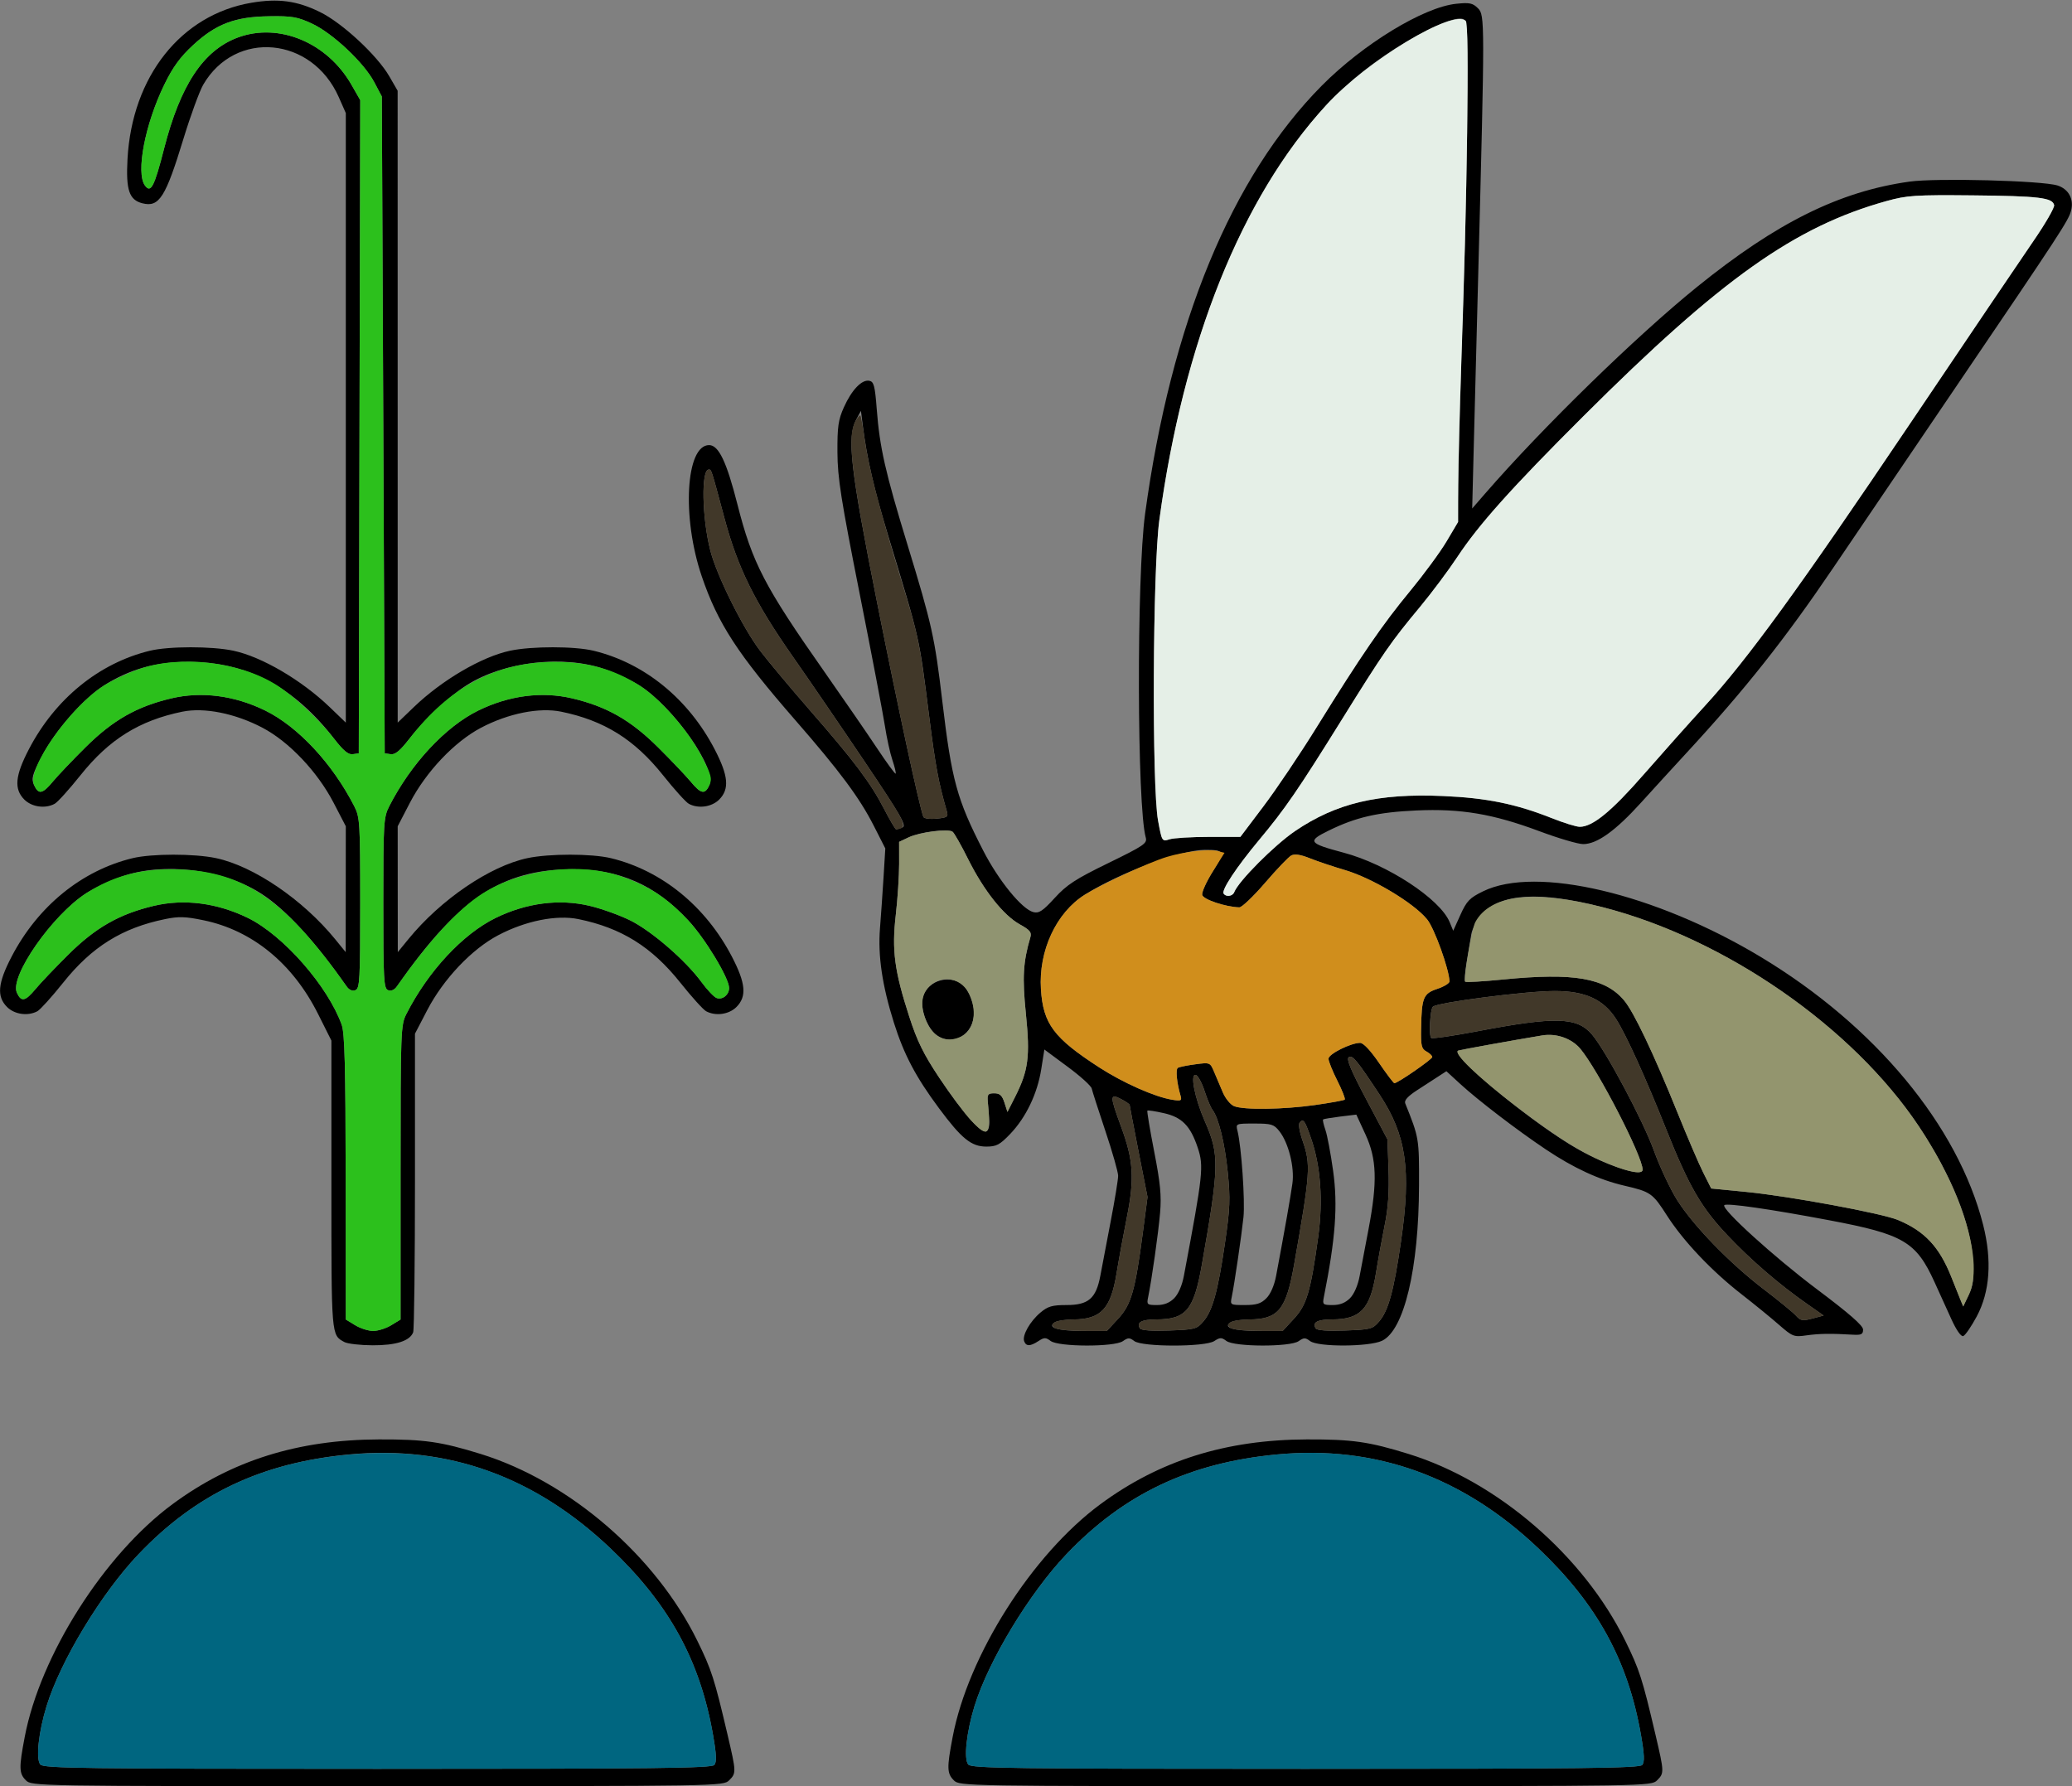 <?xml version="1.0" encoding="UTF-8" standalone="no"?>
<svg
   width="696px"
   height="600px"
   version="1.1"
   id="svg46"
   sodipodi:docname="L2A.svg"
   inkscape:export-filename="..\png\L2A.png"
   inkscape:export-xdpi="300"
   inkscape:export-ydpi="300"
   inkscape:version="1.2.2 (732a01da63, 2022-12-09)"
   xmlns:inkscape="http://www.inkscape.org/namespaces/inkscape"
   xmlns:sodipodi="http://sodipodi.sourceforge.net/DTD/sodipodi-0.dtd"
   xmlns="http://www.w3.org/2000/svg"
   xmlns:svg="http://www.w3.org/2000/svg">
  <rect width="100%" height="100%" fill="#808080" stroke="none"/>
  <defs
     id="defs50" />
  <sodipodi:namedview
     id="namedview48"
     pagecolor="#505050"
     bordercolor="#ffffff"
     borderopacity="1"
     inkscape:showpageshadow="0"
     inkscape:pageopacity="0"
     inkscape:pagecheckerboard="1"
     inkscape:deskcolor="#505050"
     showgrid="false"
     inkscape:zoom="1.3816667"
     inkscape:cx="313.75151"
     inkscape:cy="300.36188"
     inkscape:window-width="1920"
     inkscape:window-height="1009"
     inkscape:window-x="-8"
     inkscape:window-y="-8"
     inkscape:window-maximized="1"
     inkscape:current-layer="svg46" />
  <g
     transform="translate(0000, 0000) scale(1, 1)"
     id="g44">
    <path
       fill="#000000"
       stroke="none"
       d=" M 8.71 598.06 C 6.38 595.73 6.32 593.87 8.30 583.50 C 13.50 556.07 34.95 522.27 57.92 505.30 C 77.81 490.61 100.06 483.62 127.29 483.53 C 142.56 483.48 148.16 484.29 161.49 488.42 C 191.30 497.66 220.17 522.56 234.22 551.13 C 239.01 560.88 239.97 563.85 244.41 582.81 C 247.34 595.33 247.35 595.63 244.91 598.06 C 242.99 599.98 241.68 600.00 126.81 600.00 C 11.94 600.00 10.63 599.98 8.71 598.06 M 239.95 592.88 C 240.76 591.90 240.66 589.37 239.54 582.96 C 235.19 557.83 224.80 538.90 205.09 520.16 C 179.67 496.00 150.32 485.44 117.24 488.58 C 87.87 491.37 65.77 501.86 46.45 522.18 C 34.04 535.23 20.36 557.84 15.66 573.06 C 12.95 581.84 11.98 590.85 13.54 592.73 C 14.62 594.02 28.15 594.19 126.81 594.19 C 219.91 594.19 239.05 593.97 239.95 592.88"
       id="path2" />
    <path
       fill="#000000"
       stroke="none"
       d=" M 320.41 598.06 C 318.08 595.73 318.02 593.87 320.00 583.50 C 325.20 556.07 346.65 522.27 369.62 505.30 C 389.51 490.61 411.76 483.62 438.99 483.53 C 454.26 483.48 459.86 484.29 473.19 488.42 C 503.00 497.66 531.87 522.56 545.92 551.13 C 550.71 560.88 551.67 563.85 556.11 582.81 C 559.04 595.33 559.05 595.63 556.61 598.06 C 554.69 599.98 553.38 600.00 438.51 600.00 C 323.64 600.00 322.33 599.98 320.41 598.06 M 551.65 592.88 C 552.46 591.90 552.36 589.37 551.24 582.96 C 546.89 557.83 536.50 538.90 516.79 520.16 C 491.37 496.00 462.02 485.44 428.94 488.58 C 399.57 491.37 377.47 501.86 358.14 522.18 C 345.74 535.23 332.06 557.84 327.36 573.06 C 324.65 581.84 323.68 590.85 325.24 592.73 C 326.32 594.02 339.85 594.19 438.51 594.19 C 531.61 594.19 550.75 593.97 551.65 592.88"
       id="path4" />
    <path
       fill="#000000"
       stroke="none"
       d=" M 115.68 450.82 C 111.25 448.39 111.32 449.26 111.32 398.14 L 111.32 349.55 L 106.85 340.63 C 98.35 323.65 84.74 312.51 68.35 309.13 C 62.28 307.87 60.02 307.80 55.43 308.75 C 41.00 311.71 30.82 318.06 21.22 330.10 C 17.42 334.86 13.52 339.17 12.55 339.70 C 9.35 341.41 4.89 340.78 2.37 338.27 C -1.15 334.74 -0.76 330.30 3.89 321.37 C 12.71 304.42 27.45 292.41 44.53 288.28 C 50.96 286.72 65.29 286.71 72.60 288.27 C 85.20 290.95 101.72 302.19 112.57 315.48 L 116.12 319.84 L 116.14 298.69 L 116.16 277.56 L 112.06 269.66 C 106.61 259.19 97.08 249.15 88.17 244.46 C 78.98 239.63 68.60 237.56 61.24 239.07 C 46.80 242.03 36.63 248.38 27.03 260.42 C 23.23 265.18 19.33 269.50 18.35 270.02 C 15.16 271.73 10.70 271.10 8.18 268.60 C 4.66 265.06 5.05 260.62 9.70 251.69 C 18.52 234.75 33.26 222.74 50.34 218.60 C 56.76 217.05 71.10 217.04 78.41 218.59 C 87.92 220.62 101.26 228.43 110.73 237.52 L 116.16 242.74 L 116.16 140.36 L 116.16 37.98 L 113.79 32.62 C 104.79 12.27 79.05 9.91 68.27 28.44 C 67.01 30.63 64.03 38.75 61.67 46.47 C 55.61 66.34 53.48 69.71 47.84 68.29 C 43.39 67.17 42.26 63.83 42.83 53.43 C 44.36 25.66 60.82 4.92 84.48 0.92 C 93.47 -0.59 99.75 0.25 107.44 4.02 C 114.95 7.68 126.70 18.59 130.78 25.65 L 133.57 30.48 L 133.58 136.61 L 133.59 242.74 L 139.02 237.52 C 148.48 228.43 161.82 220.62 171.34 218.59 C 178.65 217.04 192.98 217.05 199.41 218.60 C 216.49 222.74 231.23 234.75 240.05 251.69 C 244.69 260.62 245.09 265.06 241.57 268.60 C 239.05 271.10 234.59 271.73 231.39 270.02 C 230.42 269.50 226.51 265.18 222.72 260.42 C 213.12 248.38 202.94 242.03 188.51 239.07 C 181.14 237.56 170.77 239.63 161.58 244.46 C 152.67 249.15 143.14 259.19 137.69 269.66 L 133.59 277.56 L 133.60 298.69 L 133.62 319.84 L 137.18 315.48 C 148.03 302.19 164.54 290.95 177.15 288.27 C 184.45 286.71 198.79 286.72 205.22 288.28 C 222.29 292.41 237.04 304.42 245.86 321.37 C 250.50 330.30 250.90 334.74 247.38 338.27 C 244.86 340.78 240.40 341.41 237.20 339.70 C 236.22 339.17 232.32 334.86 228.53 330.10 C 218.93 318.06 208.75 311.71 194.32 308.75 C 186.95 307.24 176.57 309.31 167.39 314.14 C 158.47 318.82 148.95 328.87 143.50 339.34 L 139.39 347.24 L 139.39 396.60 C 139.39 423.75 139.12 446.67 138.79 447.54 C 137.67 450.45 133.04 451.94 125.16 451.91 C 121.01 451.89 116.74 451.40 115.68 450.82 M 131.41 445.17 L 134.55 443.25 L 134.55 393.84 C 134.55 345.94 134.61 344.32 136.54 340.55 C 143.86 326.22 155.43 313.77 166.50 308.35 C 176.83 303.30 187.84 301.88 198.03 304.28 C 202.05 305.23 208.26 307.46 211.82 309.24 C 219.01 312.85 230.33 322.66 235.64 329.91 C 237.55 332.51 239.82 334.91 240.69 335.24 C 242.64 335.99 244.91 334.20 244.91 331.89 C 244.91 328.57 236.82 315.19 231.16 309.14 C 219.97 297.18 208.08 291.96 192.15 292.01 C 168.52 292.07 154.08 301.73 133.30 331.37 C 132.47 332.55 131.39 333.01 130.36 332.62 C 128.90 332.05 128.75 329.25 128.75 303.38 C 128.75 276.44 128.86 274.54 130.73 270.87 C 138.05 256.54 149.63 244.09 160.69 238.67 C 171.02 233.62 182.03 232.20 192.22 234.60 C 203.79 237.33 211.80 241.89 220.95 250.95 C 225.34 255.31 230.29 260.51 231.95 262.50 C 235.48 266.77 236.80 267.01 238.31 263.69 C 240.79 258.26 226.34 237.66 214.92 230.33 C 212.26 228.63 206.92 226.12 203.05 224.77 C 189.26 219.92 169.19 222.25 156.82 230.13 C 150.81 233.95 142.42 241.79 137.45 248.24 C 134.39 252.19 132.73 253.57 131.25 253.35 L 129.23 253.06 L 128.75 142.74 L 128.26 32.42 L 125.70 27.58 C 122.24 21.04 111.79 11.21 104.85 7.96 C 99.95 5.68 98.09 5.35 90.51 5.45 C 78.96 5.59 72.56 8.02 64.82 15.19 C 60.52 19.17 58.04 22.57 55.20 28.42 C 48.72 41.69 45.58 58.06 48.69 62.32 C 50.67 65.01 51.82 62.79 55.11 49.95 C 60.59 28.55 68.31 16.91 79.86 12.61 C 93.64 7.49 109.92 14.26 118.06 28.48 L 121.01 33.64 L 120.76 143.35 L 120.52 253.06 L 118.49 253.35 C 117.01 253.57 115.36 252.19 112.30 248.24 C 98.76 230.69 83.08 222.38 63.40 222.33 C 52.39 222.30 43.46 224.80 34.83 230.33 C 27.87 234.80 18.51 245.47 14.11 253.94 C 10.80 260.31 10.46 261.56 11.43 263.69 C 12.94 267.01 14.27 266.77 17.80 262.50 C 19.46 260.51 24.40 255.31 28.80 250.95 C 37.95 241.89 45.96 237.33 57.53 234.60 C 67.71 232.20 78.73 233.62 89.06 238.67 C 100.12 244.09 111.70 256.54 119.02 270.87 C 120.89 274.54 121.00 276.44 121.00 303.38 C 121.00 329.25 120.85 332.05 119.38 332.62 C 118.36 333.01 117.27 332.55 116.45 331.37 C 105.68 316.01 95.79 305.29 87.61 300.10 C 74.71 291.92 54.91 289.52 40.89 294.45 C 37.02 295.80 31.68 298.31 29.02 300.01 C 17.58 307.35 3.18 328.00 5.67 333.47 C 7.13 336.69 8.48 336.41 11.99 332.18 C 13.65 330.18 18.60 324.99 22.99 320.63 C 32.14 311.56 40.15 307.01 51.72 304.28 C 61.89 301.88 72.91 303.30 83.25 308.34 C 95.13 314.14 110.13 331.25 114.79 344.28 C 115.79 347.11 116.08 358.37 116.12 395.57 L 116.16 443.25 L 119.31 445.17 C 121.04 446.23 123.76 447.09 125.36 447.09 C 126.95 447.09 129.67 446.23 131.41 445.17"
       id="path6" />
    <path
       fill="#000000"
       stroke="none"
       d=" M 344.03 450.57 C 343.29 448.63 345.97 443.88 349.49 440.92 C 352.01 438.80 353.46 438.39 358.28 438.39 C 365.62 438.39 368.17 436.17 369.60 428.61 C 370.14 425.74 371.71 417.51 373.08 410.32 C 374.47 403.13 375.59 396.23 375.59 394.97 C 375.59 393.72 373.67 386.97 371.32 379.97 C 368.98 372.98 366.91 366.54 366.72 365.67 C 366.54 364.79 362.89 361.48 358.60 358.32 L 350.81 352.55 L 349.76 359.18 C 348.46 367.40 344.63 375.39 339.33 380.92 C 335.82 384.58 334.72 385.16 331.30 385.16 C 326.28 385.16 322.97 382.47 315.40 372.26 C 307.58 361.72 303.65 354.26 300.27 343.55 C 296.34 331.08 294.86 321.03 295.59 311.88 C 295.92 307.74 296.46 300.00 296.79 294.68 L 297.38 285.00 L 293.44 277.26 C 288.71 267.97 282.05 259.01 267.17 241.94 C 247.73 219.62 241.13 209.47 235.71 193.55 C 228.98 173.77 230.35 149.52 238.19 149.52 C 241.40 149.52 244.07 155.10 247.70 169.40 C 252.73 189.17 256.76 196.94 277.10 225.92 C 283.47 235.00 291.34 246.43 294.59 251.32 C 297.85 256.22 300.66 260.07 300.85 259.88 C 301.04 259.69 300.55 257.64 299.77 255.33 C 298.99 253.03 297.86 247.86 297.25 243.87 C 296.64 239.88 292.81 219.85 288.75 199.35 C 282.49 167.76 281.35 160.55 281.30 151.94 C 281.26 143.32 281.58 141.01 283.48 136.79 C 286.10 130.96 289.49 127.42 292.01 127.91 C 293.53 128.20 293.90 129.60 294.50 137.39 C 295.50 150.37 297.35 158.55 304.86 183.09 C 313.05 209.87 313.97 214.00 316.54 235.65 C 319.68 262.11 321.43 268.54 330.27 285.74 C 335.44 295.82 343.30 305.44 347.12 306.40 C 349.01 306.87 350.27 306.03 354.28 301.65 C 358.36 297.18 361.27 295.30 372.32 289.91 C 384.29 284.07 385.42 283.30 384.87 281.34 C 381.92 270.91 381.76 193.76 384.65 172.57 C 393.36 108.61 413.70 59.35 444.01 28.76 C 457.90 14.76 478.19 2.40 489.15 1.27 C 493.66 0.80 494.70 1.02 496.47 2.79 C 498.78 5.09 498.78 6.80 496.54 92.42 C 496.03 112.11 495.36 137.81 495.06 149.52 L 494.52 170.81 L 498.70 165.99 C 518.10 143.63 549.64 112.88 570.16 96.29 C 596.83 74.74 617.90 64.31 641.41 61.01 C 650.47 59.74 686.02 60.67 691.14 62.31 C 694.86 63.50 696.68 66.87 695.69 70.75 C 694.85 74.06 692.34 77.90 656.39 130.88 C 638.60 157.09 620.36 183.99 615.86 190.65 C 599.62 214.65 586.07 231.75 566.35 253.09 C 562.33 257.45 555.56 264.85 551.31 269.54 C 542.65 279.11 536.46 283.55 531.80 283.55 C 530.07 283.55 523.44 281.59 517.05 279.20 C 501.54 273.41 490.68 271.57 475.78 272.25 C 462.84 272.83 455.53 274.50 446.40 278.97 C 438.99 282.59 439.44 283.26 451.40 286.45 C 465.97 290.33 483.72 301.96 486.95 309.76 L 488.15 312.66 L 490.57 307.30 C 492.68 302.63 493.66 301.62 498.20 299.40 C 516.03 290.68 556.02 300.14 591.45 321.46 C 629.85 344.57 657.72 378.16 666.16 411.48 C 669.17 423.40 668.43 433.93 664.01 442.20 C 662.17 445.63 660.12 448.61 659.45 448.82 C 658.71 449.05 657.11 446.74 655.45 443.07 C 653.92 439.69 651.37 434.10 649.81 430.65 C 643.64 417.11 639.42 414.62 614.52 409.92 C 594.74 406.18 579.97 404.05 579.21 404.83 C 578.02 406.02 596.00 422.34 610.33 433.09 C 621.21 441.26 625.82 445.29 625.82 446.63 C 625.82 448.22 625.23 448.51 622.43 448.35 C 615.02 447.91 611.11 447.97 606.83 448.57 C 602.57 449.18 602.14 449.01 597.56 445.01 C 594.92 442.69 589.21 438.04 584.87 434.66 C 574.93 426.92 565.46 416.91 559.98 408.37 C 555.13 400.80 554.50 400.35 545.68 398.30 C 537.19 396.34 528.63 392.39 519.24 386.10 C 509.62 379.66 496.55 369.66 490.49 364.10 L 485.85 359.84 L 483.23 361.54 C 481.80 362.47 478.56 364.58 476.03 366.21 C 472.88 368.25 471.62 369.65 472.03 370.65 C 476.68 382.21 476.71 382.37 476.66 398.23 C 476.59 426.15 471.65 446.86 464.24 450.39 C 459.88 452.45 442.76 452.53 440.07 450.49 C 438.48 449.29 437.98 449.29 436.22 450.52 C 433.38 452.52 414.61 452.47 411.96 450.45 C 410.31 449.22 409.82 449.22 407.87 450.49 C 404.80 452.50 383.68 452.51 381.02 450.49 C 379.43 449.29 378.93 449.29 377.18 450.52 C 374.33 452.52 355.56 452.47 352.91 450.45 C 351.26 449.22 350.77 449.22 348.82 450.49 C 346.06 452.29 344.70 452.32 344.03 450.57 M 375.60 442.98 C 379.98 438.24 381.30 433.66 383.87 414.19 L 385.46 402.10 L 382.46 386.88 C 380.82 378.51 379.46 371.45 379.46 371.18 C 379.46 370.92 378.15 370.02 376.56 369.19 C 372.76 367.23 372.76 368.11 376.61 378.54 C 380.73 389.71 381.13 395.90 378.53 408.87 C 377.36 414.73 375.80 423.19 375.07 427.69 C 373.12 439.65 369.84 443.17 360.58 443.23 C 357.92 443.25 355.09 443.68 354.29 444.21 C 351.62 445.96 355.25 447.07 363.77 447.08 L 371.79 447.10 L 375.60 442.98 M 404.19 443.93 C 407.30 440.33 409.10 433.80 411.46 417.67 C 413.18 405.92 413.30 402.76 412.41 393.81 C 411.42 383.93 409.33 375.45 407.25 372.78 C 406.71 372.11 405.54 369.30 404.64 366.55 C 403.75 363.80 402.44 361.36 401.73 361.13 C 399.65 360.44 401.27 368.81 404.74 376.72 C 409.65 387.89 409.57 391.72 403.72 424.83 C 401.03 440.06 398.43 443.19 388.47 443.22 C 383.47 443.23 381.66 444.20 382.91 446.22 C 383.32 446.90 386.80 447.15 392.72 446.94 C 401.35 446.63 402.03 446.46 404.19 443.93 M 434.65 442.98 C 438.93 438.35 440.24 433.95 442.79 415.52 C 444.47 403.32 443.63 391.67 440.38 382.36 C 438.30 376.38 437.85 375.75 436.62 377.00 C 436.07 377.55 436.45 379.97 437.57 383.23 C 440.35 391.24 440.16 393.87 434.70 424.83 C 432.01 439.97 429.40 443.17 419.63 443.23 C 416.97 443.25 414.13 443.68 413.34 444.21 C 410.67 445.96 414.30 447.07 422.82 447.08 L 430.84 447.10 L 434.65 442.98 M 463.24 443.93 C 466.38 440.29 468.18 433.70 470.59 417.11 C 474.09 392.90 472.42 381.35 463.39 367.66 C 455.79 356.14 454.33 354.36 453.08 355.13 C 452.17 355.69 453.68 359.34 458.95 369.32 L 466.06 382.74 L 466.43 393.07 C 466.68 400.23 466.29 405.85 465.15 411.45 C 464.25 415.89 462.91 423.19 462.19 427.69 C 460.23 439.73 456.97 443.19 447.52 443.22 C 442.52 443.23 440.71 444.20 441.96 446.22 C 442.37 446.90 445.85 447.15 451.77 446.94 C 460.40 446.63 461.08 446.46 463.24 443.93 M 607.10 438.08 C 597.51 431.37 588.22 423.36 580.21 414.89 C 571.46 405.65 567.31 398.48 559.67 379.30 C 552.81 362.09 546.28 347.69 542.91 342.40 C 538.66 335.72 532.53 332.90 522.23 332.90 C 512.66 332.90 482.73 336.75 481.31 338.18 C 480.38 339.12 479.92 348.14 480.78 348.68 C 481.27 348.97 488.24 347.95 496.27 346.42 C 522.52 341.40 529.79 341.62 534.81 347.56 C 539.50 353.15 551.85 376.31 555.52 386.41 C 557.59 392.11 561.18 399.72 563.48 403.31 C 569.09 412.05 581.18 424.48 592.42 433.05 C 597.49 436.91 602.39 440.93 603.33 441.99 C 604.83 443.67 605.53 443.79 608.81 442.91 L 612.57 441.91 L 607.10 438.08 M 394.41 436.11 C 395.81 434.71 397.07 431.82 397.67 428.61 C 404.13 394.34 404.41 391.76 402.32 385.51 C 399.88 378.20 397.03 375.29 390.96 373.93 C 388.10 373.28 385.60 372.90 385.41 373.08 C 385.23 373.27 386.26 379.43 387.69 386.79 C 389.77 397.43 390.18 401.64 389.68 407.42 C 389.10 414.24 386.89 429.81 385.67 435.73 C 385.14 438.24 385.31 438.39 388.63 438.39 C 391.02 438.39 392.86 437.66 394.41 436.11 M 425.38 436.11 C 426.79 434.71 428.04 431.82 428.65 428.61 C 431.45 413.73 433.59 401.60 434.14 397.48 C 434.87 392.06 432.82 383.89 429.75 379.99 C 427.92 377.68 427.09 377.42 421.39 377.42 C 415.10 377.42 415.07 377.43 415.68 379.88 C 417.00 385.13 418.26 403.35 417.69 408.87 C 417.03 415.11 414.65 431.37 413.74 435.73 C 413.20 438.36 413.24 438.39 418.15 438.39 C 422.06 438.39 423.59 437.91 425.38 436.11 M 453.46 436.11 C 454.86 434.71 456.12 431.82 456.72 428.61 C 457.26 425.74 458.61 418.60 459.73 412.74 C 462.72 396.94 462.47 389.31 458.67 381.08 L 455.60 374.42 L 450.20 375.07 C 447.23 375.44 444.65 375.87 444.44 376.04 C 444.25 376.21 444.60 377.79 445.21 379.55 C 445.83 381.30 446.99 387.48 447.80 393.27 C 449.43 404.94 448.62 415.97 444.69 435.73 C 444.19 438.23 444.37 438.39 447.68 438.39 C 450.07 438.39 451.91 437.66 453.46 436.11 M 662.72 423.39 C 661.99 410.86 655.50 394.76 644.56 378.36 C 622.28 344.96 579.64 315.40 538.45 304.77 C 517.13 299.28 503.99 300.08 497.71 307.24 C 496.08 309.09 494.52 312.03 494.23 313.77 C 493.95 315.51 493.24 319.70 492.67 323.08 C 492.10 326.47 491.86 329.46 492.14 329.74 C 492.42 330.02 498.22 329.70 505.02 329.02 C 528.64 326.69 539.15 328.50 545.51 336.01 C 548.78 339.86 555.45 353.87 563.49 373.77 C 566.77 381.90 570.65 390.96 572.12 393.89 L 574.81 399.24 L 586.76 400.41 C 600.98 401.80 632.13 407.56 637.50 409.80 C 646.49 413.54 651.41 418.79 655.46 428.95 C 656.56 431.75 657.92 435.12 658.46 436.45 L 659.46 438.87 L 661.31 435.00 C 662.82 431.85 663.09 429.68 662.72 423.39 M 551.77 392.92 C 551.77 388.47 536.74 359.31 530.83 352.29 C 527.92 348.83 522.78 347.03 518.06 347.82 C 508.59 349.39 491.11 352.54 489.88 352.90 C 486.65 353.84 511.64 374.85 527.53 384.56 C 538.14 391.04 551.77 395.74 551.77 392.92 M 332.31 376.36 C 332.20 374.55 331.98 371.76 331.82 370.16 C 331.58 367.64 331.85 367.26 333.96 367.26 C 335.84 367.26 336.62 367.96 337.40 370.39 L 338.41 373.53 L 341.00 368.42 C 345.45 359.61 346.06 354.92 344.61 340.63 C 343.36 328.36 343.66 323.20 346.10 314.87 C 346.61 313.19 345.97 312.41 342.56 310.52 C 337.09 307.50 330.45 299.12 325.22 288.64 C 322.90 283.97 320.54 279.81 319.98 279.39 C 318.50 278.26 309.03 279.47 305.25 281.26 L 302.02 282.80 L 302.03 290.19 C 302.03 294.25 301.52 301.99 300.90 307.38 C 299.53 319.19 300.45 326.17 305.44 341.55 C 308.07 349.71 310.25 354.14 315.50 362.03 C 323.10 373.45 329.44 380.70 331.27 380.08 C 332.01 379.83 332.43 378.33 332.31 376.36 M 441.73 371.20 C 446.96 370.45 451.46 369.64 451.71 369.38 C 451.97 369.12 450.85 366.26 449.22 363.03 C 447.59 359.80 446.25 356.47 446.25 355.64 C 446.25 354.07 453.74 350.32 456.88 350.32 C 457.97 350.32 460.40 352.91 463.26 357.10 C 465.81 360.82 468.11 363.87 468.38 363.87 C 469.48 363.87 481.10 355.84 481.10 355.08 C 481.10 354.63 480.23 353.80 479.17 353.23 C 477.50 352.34 477.25 351.27 477.35 345.69 C 477.53 335.10 478.07 333.75 482.80 332.18 C 485.06 331.42 486.90 330.30 486.89 329.68 C 486.80 325.66 481.85 311.88 479.39 308.85 C 474.91 303.32 460.86 294.91 451.58 292.21 C 447.85 291.12 442.69 289.39 440.11 288.36 C 436.87 287.06 434.90 286.76 433.74 287.38 C 432.81 287.87 428.86 292.01 424.95 296.56 C 421.04 301.11 417.15 304.82 416.31 304.80 C 411.67 304.67 404.12 302.14 403.83 300.61 C 403.64 299.69 405.24 296.17 407.37 292.77 C 411.64 285.98 411.45 285.48 404.75 285.48 C 396.71 285.48 376.29 293.10 364.44 300.52 C 354.78 306.57 348.82 319.40 349.66 332.34 C 350.42 343.95 353.95 348.67 369.28 358.59 C 377.33 363.79 387.89 368.47 393.74 369.42 C 396.71 369.90 397.04 369.75 396.57 368.13 C 395.29 363.81 394.84 359.22 395.65 358.71 C 396.12 358.42 398.75 357.88 401.49 357.52 C 406.47 356.86 406.49 356.86 407.86 360.13 C 408.62 361.92 409.94 365.03 410.80 367.05 C 411.67 369.06 413.35 371.10 414.55 371.58 C 417.83 372.90 431.03 372.72 441.73 371.20 M 414.59 299.70 C 416.00 296.02 428.09 283.88 435.04 279.16 C 448.88 269.77 462.95 266.44 484.79 267.40 C 499.31 268.03 509.18 270.04 521.15 274.79 C 525.23 276.42 529.51 277.74 530.65 277.74 C 535.00 277.74 541.31 272.56 552.23 260.05 C 558.37 253.02 567.58 242.69 572.70 237.10 C 586.99 221.51 604.27 197.73 641.63 142.25 C 660.43 114.31 679.08 86.72 683.06 80.94 C 687.04 75.16 690.16 69.75 690.00 68.92 C 689.51 66.40 684.88 65.85 662.60 65.63 C 643.33 65.45 640.58 65.63 633.73 67.53 C 602.89 76.09 578.15 93.65 531.86 139.83 C 507.76 163.87 496.64 176.29 489.44 187.23 C 486.53 191.63 480.94 199.11 477.02 203.84 C 467.22 215.61 464.75 219.18 450.60 241.94 C 436.00 265.40 431.67 271.72 422.91 282.20 C 415.38 291.24 410.27 298.95 411.01 300.15 C 411.79 301.40 414.04 301.12 414.59 299.70 M 406.04 281.13 L 416.65 281.13 L 424.43 270.82 C 428.71 265.16 436.77 253.18 442.32 244.21 C 457.18 220.25 464.39 209.74 473.73 198.45 C 478.31 192.89 483.75 185.49 485.81 181.99 L 489.55 175.65 L 490.20 146.13 C 490.57 129.89 491.25 106.16 491.72 93.39 C 492.19 80.61 492.72 56.06 492.89 38.82 C 493.16 11.32 493.02 7.35 491.70 6.52 C 488.26 4.35 468.02 15.24 455.14 26.21 C 422.30 54.16 398.47 108.03 389.43 174.68 C 387.19 191.15 386.89 264.20 389.00 275.64 C 390.30 282.69 390.33 282.74 392.87 281.93 C 394.28 281.50 400.20 281.13 406.04 281.13 M 303.20 277.92 C 304.58 277.36 302.48 273.74 290.52 255.97 C 282.64 244.26 271.77 228.36 266.37 220.65 C 253.54 202.32 247.83 190.77 243.38 174.19 C 238.78 157.06 238.99 157.74 238.06 157.74 C 235.50 157.74 235.80 173.88 238.58 184.84 C 240.71 193.26 249.49 210.94 255.41 218.71 C 258.04 222.16 265.52 231.10 272.01 238.55 C 287.02 255.75 292.42 262.94 296.95 271.69 C 298.94 275.55 300.79 278.67 301.05 278.64 C 301.31 278.60 302.28 278.27 303.20 277.92 M 318.05 272.55 C 315.20 262.62 314.24 257.39 312.12 240.68 C 308.66 213.36 309.19 215.68 298.36 180.00 C 293.61 164.37 291.18 153.84 289.86 143.28 L 289.20 138.01 L 287.65 140.86 C 284.42 146.83 285.57 156.99 294.69 202.74 C 301.78 238.31 308.63 270.04 310.16 274.39 C 310.35 274.95 312.29 275.23 314.57 275.00 C 318.19 274.66 318.58 274.39 318.05 272.55"
       id="path8" />
    <path
       fill="#000000"
       stroke="none"
       d=" M 314.72 347.78 C 312.02 345.89 309.76 340.87 309.76 336.76 C 309.76 330.83 316.91 327.09 322.49 330.08 C 324.72 331.27 327.19 336.52 327.19 340.08 C 327.19 347.40 320.28 351.67 314.72 347.78"
       id="path10" />
    <path
       fill="#2cc01c"
       stroke="none"
       d=" M 119.31 445.17 L 116.16 443.25 L 116.12 395.57 C 116.08 358.37 115.79 347.11 114.79 344.28 C 110.13 331.25 95.13 314.14 83.25 308.34 C 72.91 303.30 61.89 301.88 51.72 304.28 C 40.15 307.01 32.14 311.56 22.99 320.63 C 18.60 324.99 13.65 330.18 11.99 332.18 C 8.48 336.41 7.13 336.69 5.67 333.47 C 3.18 328.00 17.58 307.35 29.02 300.01 C 37.66 294.47 46.58 291.98 57.60 292.01 C 81.23 292.07 95.67 301.73 116.45 331.37 C 117.27 332.55 118.36 333.01 119.38 332.62 C 120.85 332.05 121.00 329.25 121.00 303.38 C 121.00 276.44 120.89 274.54 119.02 270.87 C 111.70 256.54 100.12 244.09 89.06 238.67 C 78.73 233.62 67.71 232.20 57.53 234.60 C 45.96 237.33 37.95 241.89 28.80 250.95 C 24.40 255.31 19.46 260.51 17.80 262.50 C 14.27 266.77 12.94 267.01 11.43 263.69 C 8.95 258.26 23.41 237.66 34.83 230.33 C 37.49 228.63 42.82 226.12 46.70 224.77 C 60.49 219.92 80.56 222.25 92.93 230.13 C 98.94 233.95 107.32 241.79 112.30 248.24 C 115.36 252.19 117.01 253.57 118.49 253.35 L 120.52 253.06 L 120.76 143.35 L 121.01 33.64 L 118.06 28.48 C 109.92 14.26 93.64 7.49 79.86 12.61 C 68.31 16.91 60.59 28.55 55.11 49.95 C 51.82 62.79 50.67 65.01 48.69 62.32 C 45.58 58.06 48.72 41.69 55.20 28.42 C 58.04 22.57 60.52 19.17 64.82 15.19 C 72.51 8.07 78.90 5.65 90.51 5.48 C 98.12 5.36 99.94 5.67 104.85 7.96 C 111.79 11.21 122.24 21.04 125.70 27.58 L 128.26 32.42 L 128.75 142.74 L 129.23 253.06 L 131.25 253.35 C 132.73 253.57 134.39 252.19 137.45 248.24 C 150.99 230.69 166.66 222.38 186.34 222.33 C 197.36 222.30 206.28 224.80 214.92 230.33 C 221.88 234.80 231.24 245.47 235.63 253.94 C 238.94 260.31 239.28 261.56 238.31 263.69 C 236.80 267.01 235.48 266.77 231.95 262.50 C 230.29 260.51 225.34 255.31 220.95 250.95 C 211.80 241.89 203.79 237.33 192.22 234.60 C 182.03 232.20 171.02 233.62 160.69 238.67 C 149.63 244.09 138.05 256.54 130.73 270.87 C 128.86 274.54 128.75 276.44 128.75 303.38 C 128.75 329.25 128.90 332.05 130.36 332.62 C 131.39 333.01 132.47 332.55 133.30 331.37 C 144.07 316.01 153.95 305.29 162.14 300.10 C 175.04 291.92 194.84 289.52 208.86 294.45 C 218.10 297.69 224.21 301.71 231.16 309.14 C 236.82 315.19 244.91 328.57 244.91 331.89 C 244.91 334.20 242.64 335.99 240.69 335.24 C 239.82 334.91 237.55 332.51 235.64 329.91 C 230.33 322.66 219.01 312.85 211.82 309.24 C 208.26 307.46 202.05 305.23 198.03 304.28 C 187.84 301.88 176.83 303.30 166.50 308.35 C 155.43 313.77 143.86 326.22 136.54 340.55 C 134.61 344.32 134.55 345.94 134.55 393.84 L 134.55 443.25 L 131.41 445.17 C 129.67 446.23 126.95 447.09 125.36 447.09 C 123.76 447.09 121.04 446.23 119.31 445.17"
       id="path12" />
    <path
       fill="#e5efe7"
       stroke="none"
       d=" M 411.01 300.15 C 410.27 298.95 415.38 291.24 422.91 282.20 C 431.67 271.72 436.00 265.40 450.60 241.94 C 464.75 219.18 467.22 215.61 477.02 203.84 C 480.94 199.11 486.53 191.63 489.44 187.23 C 496.64 176.29 507.76 163.87 531.86 139.83 C 578.15 93.65 602.89 76.09 633.73 67.53 C 640.58 65.63 643.33 65.45 662.60 65.63 C 684.88 65.85 689.51 66.40 690.00 68.92 C 690.16 69.75 687.04 75.16 683.06 80.94 C 679.08 86.72 660.43 114.31 641.63 142.25 C 604.27 197.73 586.99 221.51 572.70 237.10 C 567.58 242.69 558.37 253.02 552.23 260.05 C 541.31 272.56 535.00 277.74 530.65 277.74 C 529.51 277.74 525.23 276.42 521.15 274.79 C 509.18 270.04 499.31 268.03 484.79 267.40 C 462.95 266.44 448.88 269.77 435.04 279.16 C 428.09 283.88 416.00 296.02 414.59 299.70 C 414.04 301.12 411.79 301.40 411.01 300.15"
       id="path14" />
    <path
       fill="#e5efe7"
       stroke="none"
       d=" M 389.00 275.64 C 386.89 264.20 387.19 191.15 389.43 174.68 C 397.53 114.89 417.00 66.45 445.39 35.39 C 459.14 20.35 488.26 2.79 492.39 7.04 C 493.63 8.30 492.83 67.35 490.82 123.39 C 490.29 138.29 489.84 156.07 489.83 162.90 L 489.81 175.31 L 485.94 181.83 C 483.81 185.41 478.31 192.89 473.73 198.45 C 464.39 209.74 457.18 220.25 442.32 244.21 C 436.77 253.18 428.71 265.16 424.43 270.82 L 416.65 281.13 L 406.04 281.13 C 400.20 281.13 394.28 281.50 392.87 281.93 C 390.33 282.74 390.30 282.69 389.00 275.64"
       id="path16" />
    <path
       fill="#413829"
       stroke="none"
       d=" M 354.29 446.11 C 351.98 444.59 354.87 443.26 360.58 443.23 C 369.84 443.17 373.12 439.65 375.07 427.69 C 375.80 423.19 377.36 414.73 378.53 408.87 C 381.13 395.90 380.73 389.71 376.61 378.54 C 372.76 368.11 372.76 367.23 376.56 369.19 C 378.15 370.02 379.46 370.92 379.46 371.18 C 379.46 371.45 380.82 378.51 382.46 386.88 L 385.46 402.10 L 383.87 414.19 C 381.30 433.66 379.98 438.24 375.60 442.98 L 371.79 447.10 L 363.77 447.08 C 359.35 447.08 355.09 446.64 354.29 446.11"
       id="path18" />
    <path
       fill="#413829"
       stroke="none"
       d=" M 382.91 446.22 C 381.66 444.20 383.47 443.23 388.47 443.22 C 398.43 443.19 401.03 440.06 403.72 424.83 C 409.57 391.72 409.65 387.89 404.74 376.72 C 401.27 368.81 399.65 360.44 401.73 361.13 C 402.44 361.36 403.75 363.80 404.64 366.55 C 405.54 369.30 406.71 372.11 407.25 372.78 C 409.33 375.45 411.42 383.93 412.41 393.81 C 413.30 402.76 413.18 405.92 411.46 417.67 C 409.10 433.80 407.30 440.33 404.19 443.93 C 402.03 446.46 401.35 446.63 392.72 446.94 C 386.80 447.15 383.32 446.90 382.91 446.22"
       id="path20" />
    <path
       fill="#413829"
       stroke="none"
       d=" M 413.34 446.11 C 411.03 444.59 413.92 443.26 419.63 443.23 C 429.40 443.17 432.01 439.97 434.70 424.83 C 440.16 393.87 440.35 391.24 437.57 383.23 C 436.45 379.97 436.07 377.55 436.62 377.00 C 437.85 375.75 438.30 376.38 440.38 382.36 C 443.63 391.67 444.47 403.32 442.79 415.52 C 440.24 433.95 438.93 438.35 434.65 442.98 L 430.84 447.10 L 422.82 447.08 C 418.40 447.08 414.13 446.64 413.34 446.11"
       id="path22" />
    <path
       fill="#413829"
       stroke="none"
       d=" M 441.96 446.22 C 440.71 444.20 442.52 443.23 447.52 443.22 C 456.97 443.19 460.23 439.73 462.19 427.69 C 462.91 423.19 464.25 415.89 465.15 411.45 C 466.29 405.85 466.68 400.23 466.43 393.07 L 466.06 382.74 L 458.95 369.32 C 453.68 359.34 452.17 355.69 453.08 355.13 C 454.33 354.36 455.79 356.14 463.39 367.66 C 472.42 381.35 474.09 392.90 470.59 417.11 C 468.18 433.70 466.38 440.29 463.24 443.93 C 461.08 446.46 460.40 446.63 451.77 446.94 C 445.85 447.15 442.37 446.90 441.96 446.22"
       id="path24" />
    <path
       fill="#413829"
       stroke="none"
       d=" M 603.33 441.99 C 602.39 440.93 597.49 436.91 592.42 433.05 C 581.18 424.48 569.09 412.05 563.48 403.31 C 561.18 399.72 557.59 392.11 555.52 386.41 C 551.85 376.31 539.50 353.15 534.81 347.56 C 529.79 341.62 522.52 341.40 496.27 346.42 C 488.24 347.95 481.27 348.97 480.78 348.68 C 479.92 348.14 480.38 339.12 481.31 338.18 C 482.73 336.75 512.66 332.90 522.23 332.90 C 532.53 332.90 538.66 335.72 542.91 342.40 C 546.28 347.69 552.81 362.09 559.67 379.30 C 567.31 398.48 571.46 405.65 580.21 414.89 C 588.22 423.36 597.51 431.37 607.10 438.08 L 612.57 441.91 L 608.81 442.91 C 605.53 443.79 604.83 443.67 603.33 441.99"
       id="path26" />
    <path
       fill="#413829"
       stroke="none"
       d=" M 296.95 271.69 C 292.42 262.94 287.02 255.75 272.01 238.55 C 265.52 231.10 258.04 222.16 255.41 218.71 C 249.49 210.94 240.71 193.26 238.58 184.84 C 235.80 173.88 235.50 157.74 238.06 157.74 C 238.99 157.74 238.78 157.06 243.38 174.19 C 247.83 190.77 253.54 202.32 266.37 220.65 C 271.77 228.36 282.64 244.26 290.52 255.97 C 304.86 277.26 305.24 278.08 301.05 278.64 C 300.79 278.67 298.94 275.55 296.95 271.69"
       id="path28" />
    <path
       fill="#413829"
       stroke="none"
       d=" M 310.16 274.39 C 308.63 270.04 301.78 238.31 294.69 202.74 C 285.83 158.30 284.45 146.68 287.36 141.45 C 288.06 140.21 288.80 139.36 289.02 139.58 C 289.23 139.79 289.88 143.43 290.47 147.65 C 291.75 156.84 295.30 170.55 302.48 193.99 C 308.60 213.95 308.93 215.55 312.15 240.99 C 314.24 257.43 315.21 262.64 318.05 272.55 C 318.58 274.39 318.19 274.66 314.57 275.00 C 312.29 275.23 310.35 274.95 310.16 274.39"
       id="path30" />
    <path
       fill="#909471"
       stroke="none"
       d=" M 326.12 376.30 C 323.96 373.98 319.19 367.57 315.50 362.03 C 310.25 354.14 308.07 349.71 305.44 341.55 C 300.45 326.17 299.53 319.19 300.90 307.38 C 301.52 301.99 302.03 294.25 302.03 290.19 L 302.02 282.80 L 305.17 281.32 C 308.89 279.57 318.52 278.32 319.98 279.41 C 320.54 279.82 322.90 283.97 325.22 288.64 C 330.45 299.12 337.09 307.50 342.56 310.52 C 345.97 312.41 346.61 313.19 346.10 314.87 C 343.66 323.20 343.36 328.36 344.61 340.63 C 346.06 354.92 345.45 359.61 341.00 368.42 L 338.41 373.53 L 337.40 370.39 C 336.62 367.96 335.84 367.26 333.96 367.26 C 331.85 367.26 331.58 367.64 331.82 370.16 C 332.94 381.50 331.95 382.57 326.12 376.30 M 322.68 348.28 C 327.01 346.31 328.34 340.43 325.81 334.40 C 323.39 328.61 316.46 327.09 312.14 331.40 C 309.42 334.13 309.07 338.07 311.11 342.97 C 313.43 348.51 317.78 350.52 322.68 348.28"
       id="path32" />
    <path
       fill="#d08e1c"
       stroke="none"
       d=" M 414.55 371.58 C 413.35 371.10 411.67 369.06 410.80 367.05 C 409.94 365.03 408.62 361.92 407.86 360.13 C 406.49 356.86 406.47 356.86 401.49 357.52 C 398.75 357.88 396.12 358.42 395.65 358.71 C 394.84 359.22 395.29 363.81 396.57 368.13 C 397.04 369.75 396.71 369.90 393.74 369.42 C 387.89 368.47 377.33 363.79 369.28 358.59 C 353.95 348.67 350.42 343.95 349.66 332.34 C 348.82 319.40 354.78 306.56 364.44 300.52 C 370.18 296.93 385.90 289.68 391.95 287.85 C 397.70 286.10 405.99 285.14 408.93 285.87 L 411.33 286.47 L 407.42 292.70 C 405.26 296.14 403.64 299.69 403.83 300.61 C 404.12 302.14 411.67 304.67 416.31 304.80 C 417.15 304.82 421.04 301.11 424.95 296.56 C 428.86 292.01 432.81 287.87 433.74 287.38 C 434.90 286.76 436.87 287.06 440.11 288.36 C 442.69 289.39 447.85 291.12 451.58 292.21 C 460.86 294.91 474.91 303.32 479.39 308.85 C 481.85 311.88 486.80 325.66 486.89 329.68 C 486.90 330.30 485.06 331.42 482.80 332.18 C 478.07 333.75 477.53 335.10 477.35 345.69 C 477.25 351.27 477.50 352.34 479.17 353.23 C 480.23 353.80 481.10 354.63 481.10 355.08 C 481.10 355.84 469.48 363.87 468.38 363.87 C 468.11 363.87 465.81 360.82 463.26 357.10 C 460.40 352.91 457.97 350.32 456.88 350.32 C 453.74 350.32 446.25 354.07 446.25 355.64 C 446.25 356.47 447.59 359.80 449.22 363.03 C 450.85 366.26 451.97 369.12 451.71 369.38 C 451.46 369.64 446.96 370.45 441.73 371.20 C 431.03 372.72 417.83 372.90 414.55 371.58"
       id="path34" />
    <path
       fill="#93956e"
       stroke="none"
       d=" M 658.46 436.45 C 657.92 435.12 656.56 431.75 655.46 428.95 C 651.41 418.79 646.49 413.54 637.50 409.80 C 632.13 407.56 600.98 401.80 586.76 400.41 L 574.81 399.24 L 572.12 393.89 C 570.65 390.96 566.77 381.90 563.49 373.77 C 555.45 353.87 548.78 339.86 545.51 336.01 C 539.15 328.50 528.64 326.69 505.02 329.02 C 498.22 329.70 492.43 330.04 492.18 329.78 C 491.48 329.09 494.37 312.02 495.54 309.81 C 500.53 300.50 515.26 298.80 538.65 304.83 C 579.63 315.39 622.32 345.03 644.56 378.36 C 659.52 400.78 666.47 424.27 661.31 435.00 L 659.46 438.87 L 658.46 436.45"
       id="path36" />
    <path
       fill="#93956e"
       stroke="none"
       d=" M 540.63 391.11 C 531.75 387.58 523.75 382.63 509.62 371.90 C 496.43 361.88 487.74 353.52 489.88 352.90 C 491.11 352.54 508.59 349.39 518.06 347.82 C 522.78 347.03 527.92 348.83 530.83 352.29 C 536.74 359.31 551.77 388.47 551.77 392.92 C 551.77 394.57 547.64 393.90 540.63 391.11"
       id="path38" />
    <path
       fill="#c98736"
       stroke="none"
       d=" M 13.54 592.73 C 11.98 590.85 12.95 581.84 15.66 573.06 C 20.36 557.84 34.04 535.23 46.45 522.18 C 65.90 501.72 88.18 491.22 117.70 488.59 C 150.92 485.63 179.72 496.04 205.09 520.16 C 224.80 538.90 235.19 557.83 239.54 582.96 C 240.66 589.37 240.76 591.90 239.95 592.88 C 239.05 593.97 219.91 594.19 126.81 594.19 C 28.15 594.19 14.62 594.02 13.54 592.73"
       id="path40"
       style="fill:#006680" />
    <path
       fill="#c98736"
       stroke="none"
       d=" M 325.24 592.73 C 323.68 590.85 324.65 581.84 327.36 573.06 C 332.06 557.84 345.74 535.23 358.14 522.18 C 377.47 501.86 399.57 491.37 428.94 488.58 C 462.02 485.44 491.37 496.00 516.79 520.16 C 536.50 538.90 546.89 557.83 551.24 582.96 C 552.36 589.37 552.46 591.90 551.65 592.88 C 550.75 593.97 531.61 594.19 438.51 594.19 C 339.85 594.19 326.32 594.02 325.24 592.73"
       id="path42"
       style="fill:#006680" />
  </g>
</svg>
